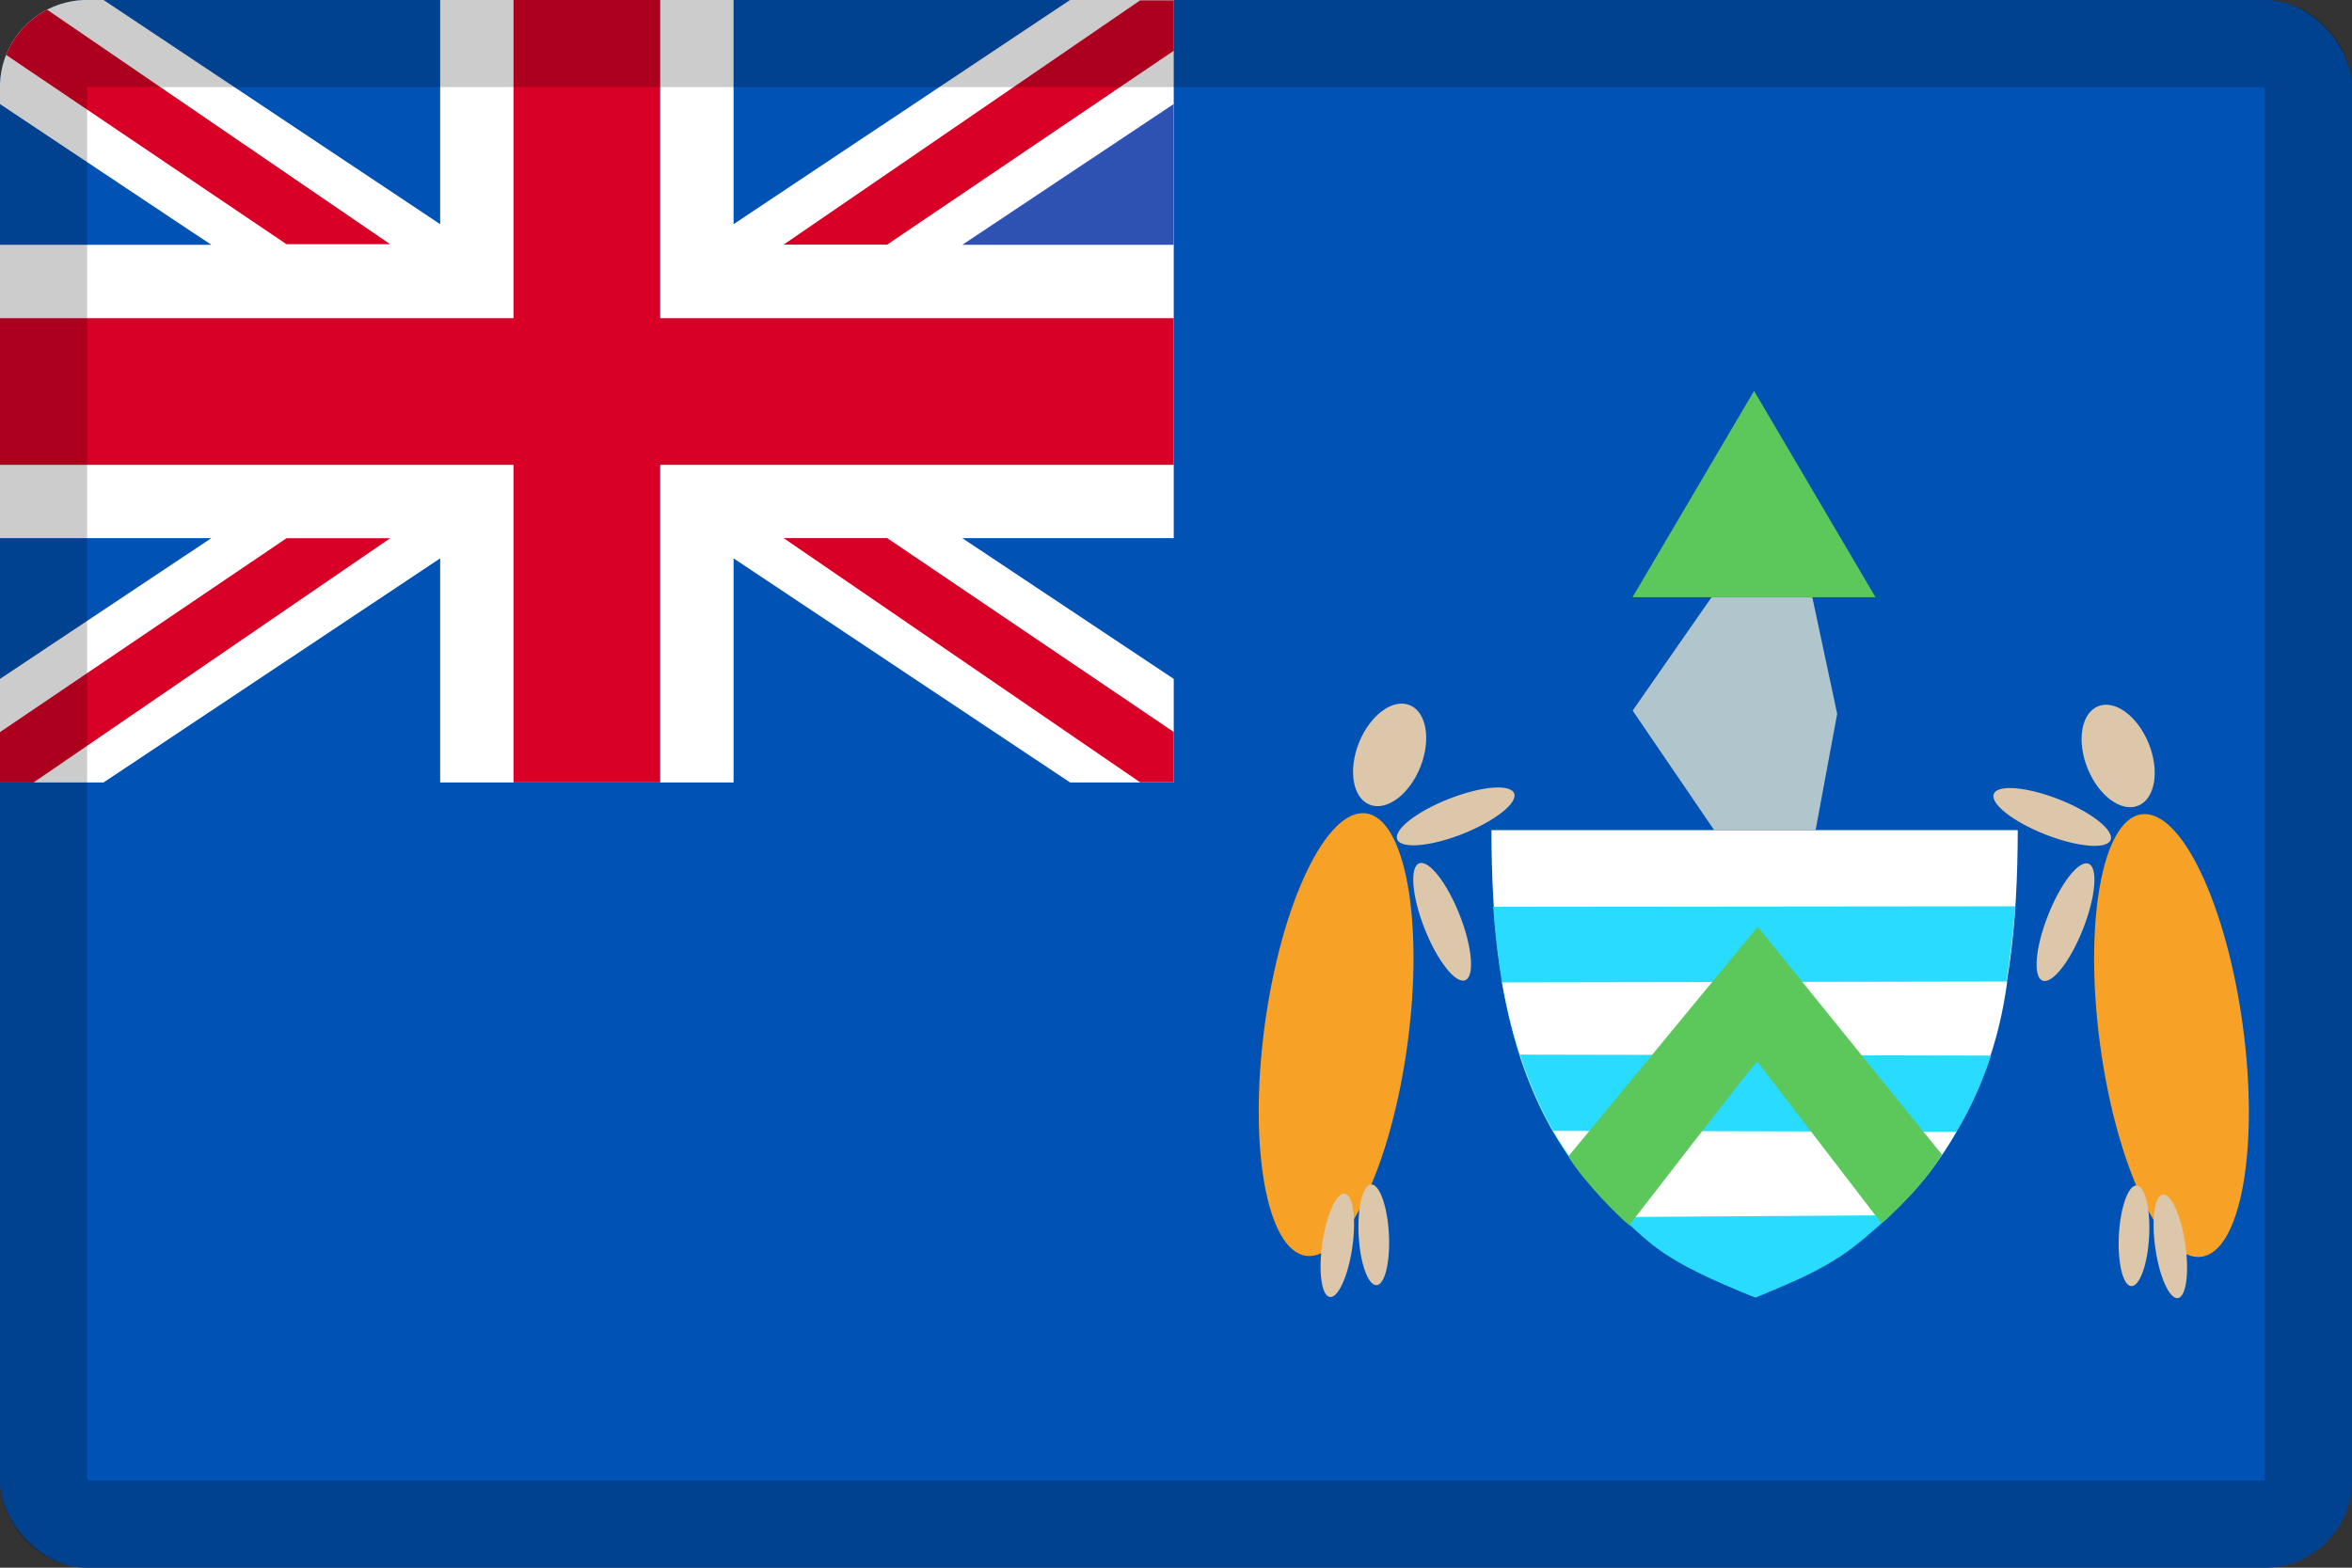 <svg width="27" height="18" viewBox="0 0 27 18" fill="none" xmlns="http://www.w3.org/2000/svg">
<rect x="0" y="0" width="27" height="18" fill="#333333" stroke="none"/>
<g clip-path="url(#clip0_109_43926)">
<path d="M0 0H27V18H0V0Z" fill="#0052B4"/>
<path d="M23.163 9.531C23.158 11.594 22.826 13.816 20.142 14.873C17.453 13.816 17.126 11.594 17.121 9.531H23.163Z" fill="white"/>
<path d="M23.135 10.406C22.988 12.243 22.483 13.954 20.135 14.88C17.799 13.954 17.267 12.185 17.141 10.412" fill="#29DBFF"/>
<path d="M23.042 11.27C22.874 12.549 22.163 14.085 20.142 14.88C18.121 14.085 17.484 12.643 17.242 11.28" fill="white"/>
<path d="M22.855 12.12C22.555 13.052 21.839 14.194 20.154 14.899C18.47 14.236 17.776 13.12 17.449 12.109" fill="#29DBFF"/>
<path d="M22.46 12.995C22.118 13.59 21.528 14.332 20.144 14.884C18.697 14.279 18.175 13.553 17.828 12.984" fill="white"/>
<path d="M21.704 13.953C21.278 14.332 21.073 14.543 20.146 14.895C19.088 14.479 18.957 14.285 18.609 13.974" fill="#29DBFF"/>
<path d="M20.172 12.188C20.162 12.178 18.704 14.067 18.704 14.067C18.609 13.999 18.178 13.567 18.004 13.278L20.178 10.641L22.293 13.257C22.088 13.599 21.693 13.973 21.599 14.046L20.172 12.188ZM20.136 4.488L18.741 6.857H21.53L20.136 4.488Z" fill="#5CC85C"/>
<path d="M16.157 11.99C16.347 10.587 16.134 9.4 15.681 9.339C15.229 9.278 14.709 10.366 14.519 11.769C14.329 13.171 14.542 14.358 14.995 14.419C15.447 14.48 15.967 13.393 16.157 11.99Z" fill="#F7A226"/>
<path d="M16.304 8.809C16.431 8.493 16.376 8.174 16.182 8.096C15.988 8.018 15.728 8.211 15.601 8.526C15.474 8.842 15.528 9.161 15.723 9.239C15.917 9.317 16.177 9.125 16.304 8.809Z" fill="#DDC7AB"/>
<path d="M15.524 14.323C15.571 13.995 15.533 13.718 15.438 13.705C15.343 13.691 15.228 13.945 15.18 14.273C15.132 14.601 15.171 14.878 15.266 14.892C15.361 14.906 15.476 14.651 15.524 14.323Z" fill="#DDC7AB"/>
<path d="M15.802 14.756C15.898 14.751 15.961 14.488 15.944 14.169C15.927 13.85 15.836 13.595 15.74 13.6C15.644 13.605 15.58 13.868 15.597 14.188C15.614 14.507 15.706 14.761 15.802 14.756Z" fill="#DDC7AB"/>
<path d="M16.82 11.255C16.93 11.211 16.902 10.875 16.756 10.505C16.61 10.134 16.401 9.869 16.291 9.913C16.18 9.957 16.208 10.293 16.354 10.663C16.5 11.033 16.709 11.298 16.82 11.255Z" fill="#DDC7AB"/>
<path d="M16.79 9.575C17.16 9.428 17.425 9.22 17.382 9.109C17.338 8.998 17.002 9.027 16.632 9.173C16.261 9.319 15.996 9.527 16.04 9.638C16.084 9.749 16.42 9.721 16.79 9.575Z" fill="#DDC7AB"/>
<path d="M25.271 14.43C25.724 14.369 25.936 13.182 25.747 11.78C25.557 10.377 25.037 9.289 24.584 9.35C24.132 9.411 23.919 10.598 24.109 12.001C24.299 13.404 24.819 14.492 25.271 14.43Z" fill="#F7A226"/>
<path d="M24.545 9.251C24.739 9.173 24.794 8.854 24.667 8.539C24.54 8.223 24.28 8.031 24.086 8.109C23.892 8.187 23.837 8.506 23.964 8.821C24.091 9.137 24.351 9.329 24.545 9.251Z" fill="#DDC7AB"/>
<path d="M25.001 14.905C25.096 14.891 25.134 14.614 25.086 14.286C25.039 13.958 24.923 13.703 24.828 13.717C24.733 13.731 24.695 14.008 24.743 14.336C24.79 14.664 24.906 14.918 25.001 14.905Z" fill="#DDC7AB"/>
<path d="M24.671 14.198C24.688 13.879 24.624 13.616 24.528 13.611C24.433 13.606 24.341 13.86 24.324 14.18C24.307 14.499 24.371 14.762 24.466 14.767C24.562 14.772 24.654 14.518 24.671 14.198Z" fill="#DDC7AB"/>
<path d="M23.912 10.667C24.058 10.297 24.087 9.961 23.976 9.917C23.865 9.874 23.657 10.138 23.511 10.509C23.364 10.879 23.336 11.215 23.447 11.259C23.558 11.303 23.766 11.038 23.912 10.667Z" fill="#DDC7AB"/>
<path d="M24.229 9.645C24.273 9.534 24.008 9.325 23.638 9.179C23.267 9.033 22.931 9.005 22.888 9.116C22.844 9.227 23.109 9.435 23.479 9.581C23.85 9.727 24.186 9.755 24.229 9.645Z" fill="#DDC7AB"/>
<path d="M19.647 6.859L18.742 8.159L19.679 9.533H20.842L21.09 8.196L20.805 6.859H19.647Z" fill="#B0C6CC"/>
<path d="M13.474 0V6.179H11.047L13.474 7.795V8.984H12.284L8.421 6.411V8.984H5.053V6.411L1.189 8.984H0V7.795L2.426 6.179H0V2.811H2.426L0 1.195V0H1.189L5.053 2.574V0H8.421V2.574L12.284 0H13.474Z" fill="white"/>
<path d="M7.579 0H5.895V3.653H0V5.337H5.895V8.984H7.579V5.337H13.474V3.653H7.579V0Z" fill="#D80027"/>
<path d="M13.473 1.195V2.811H11.047L13.473 1.195Z" fill="#2E52B2"/>
<path d="M0 8.985V8.406L3.289 6.18H4.479L0.384 8.985H0Z" fill="#D80027"/>
<path d="M0.384 0.004L4.479 2.804H3.289L0 0.583V0.004H0.384ZM13.474 0.004V0.583L10.184 2.809H8.995L13.089 0.004H13.474ZM13.089 8.983L8.995 6.178H10.184L13.474 8.404V8.983H13.089Z" fill="#D80027"/>
</g>
<rect x="0.5" y="0.5" width="26" height="17" rx="0.5" stroke="black" stroke-opacity="0.2"/>
<defs>
<clipPath id="clip0_109_43926">
<rect width="27" height="18" rx="1" fill="white"/>
</clipPath>
</defs>
</svg>

